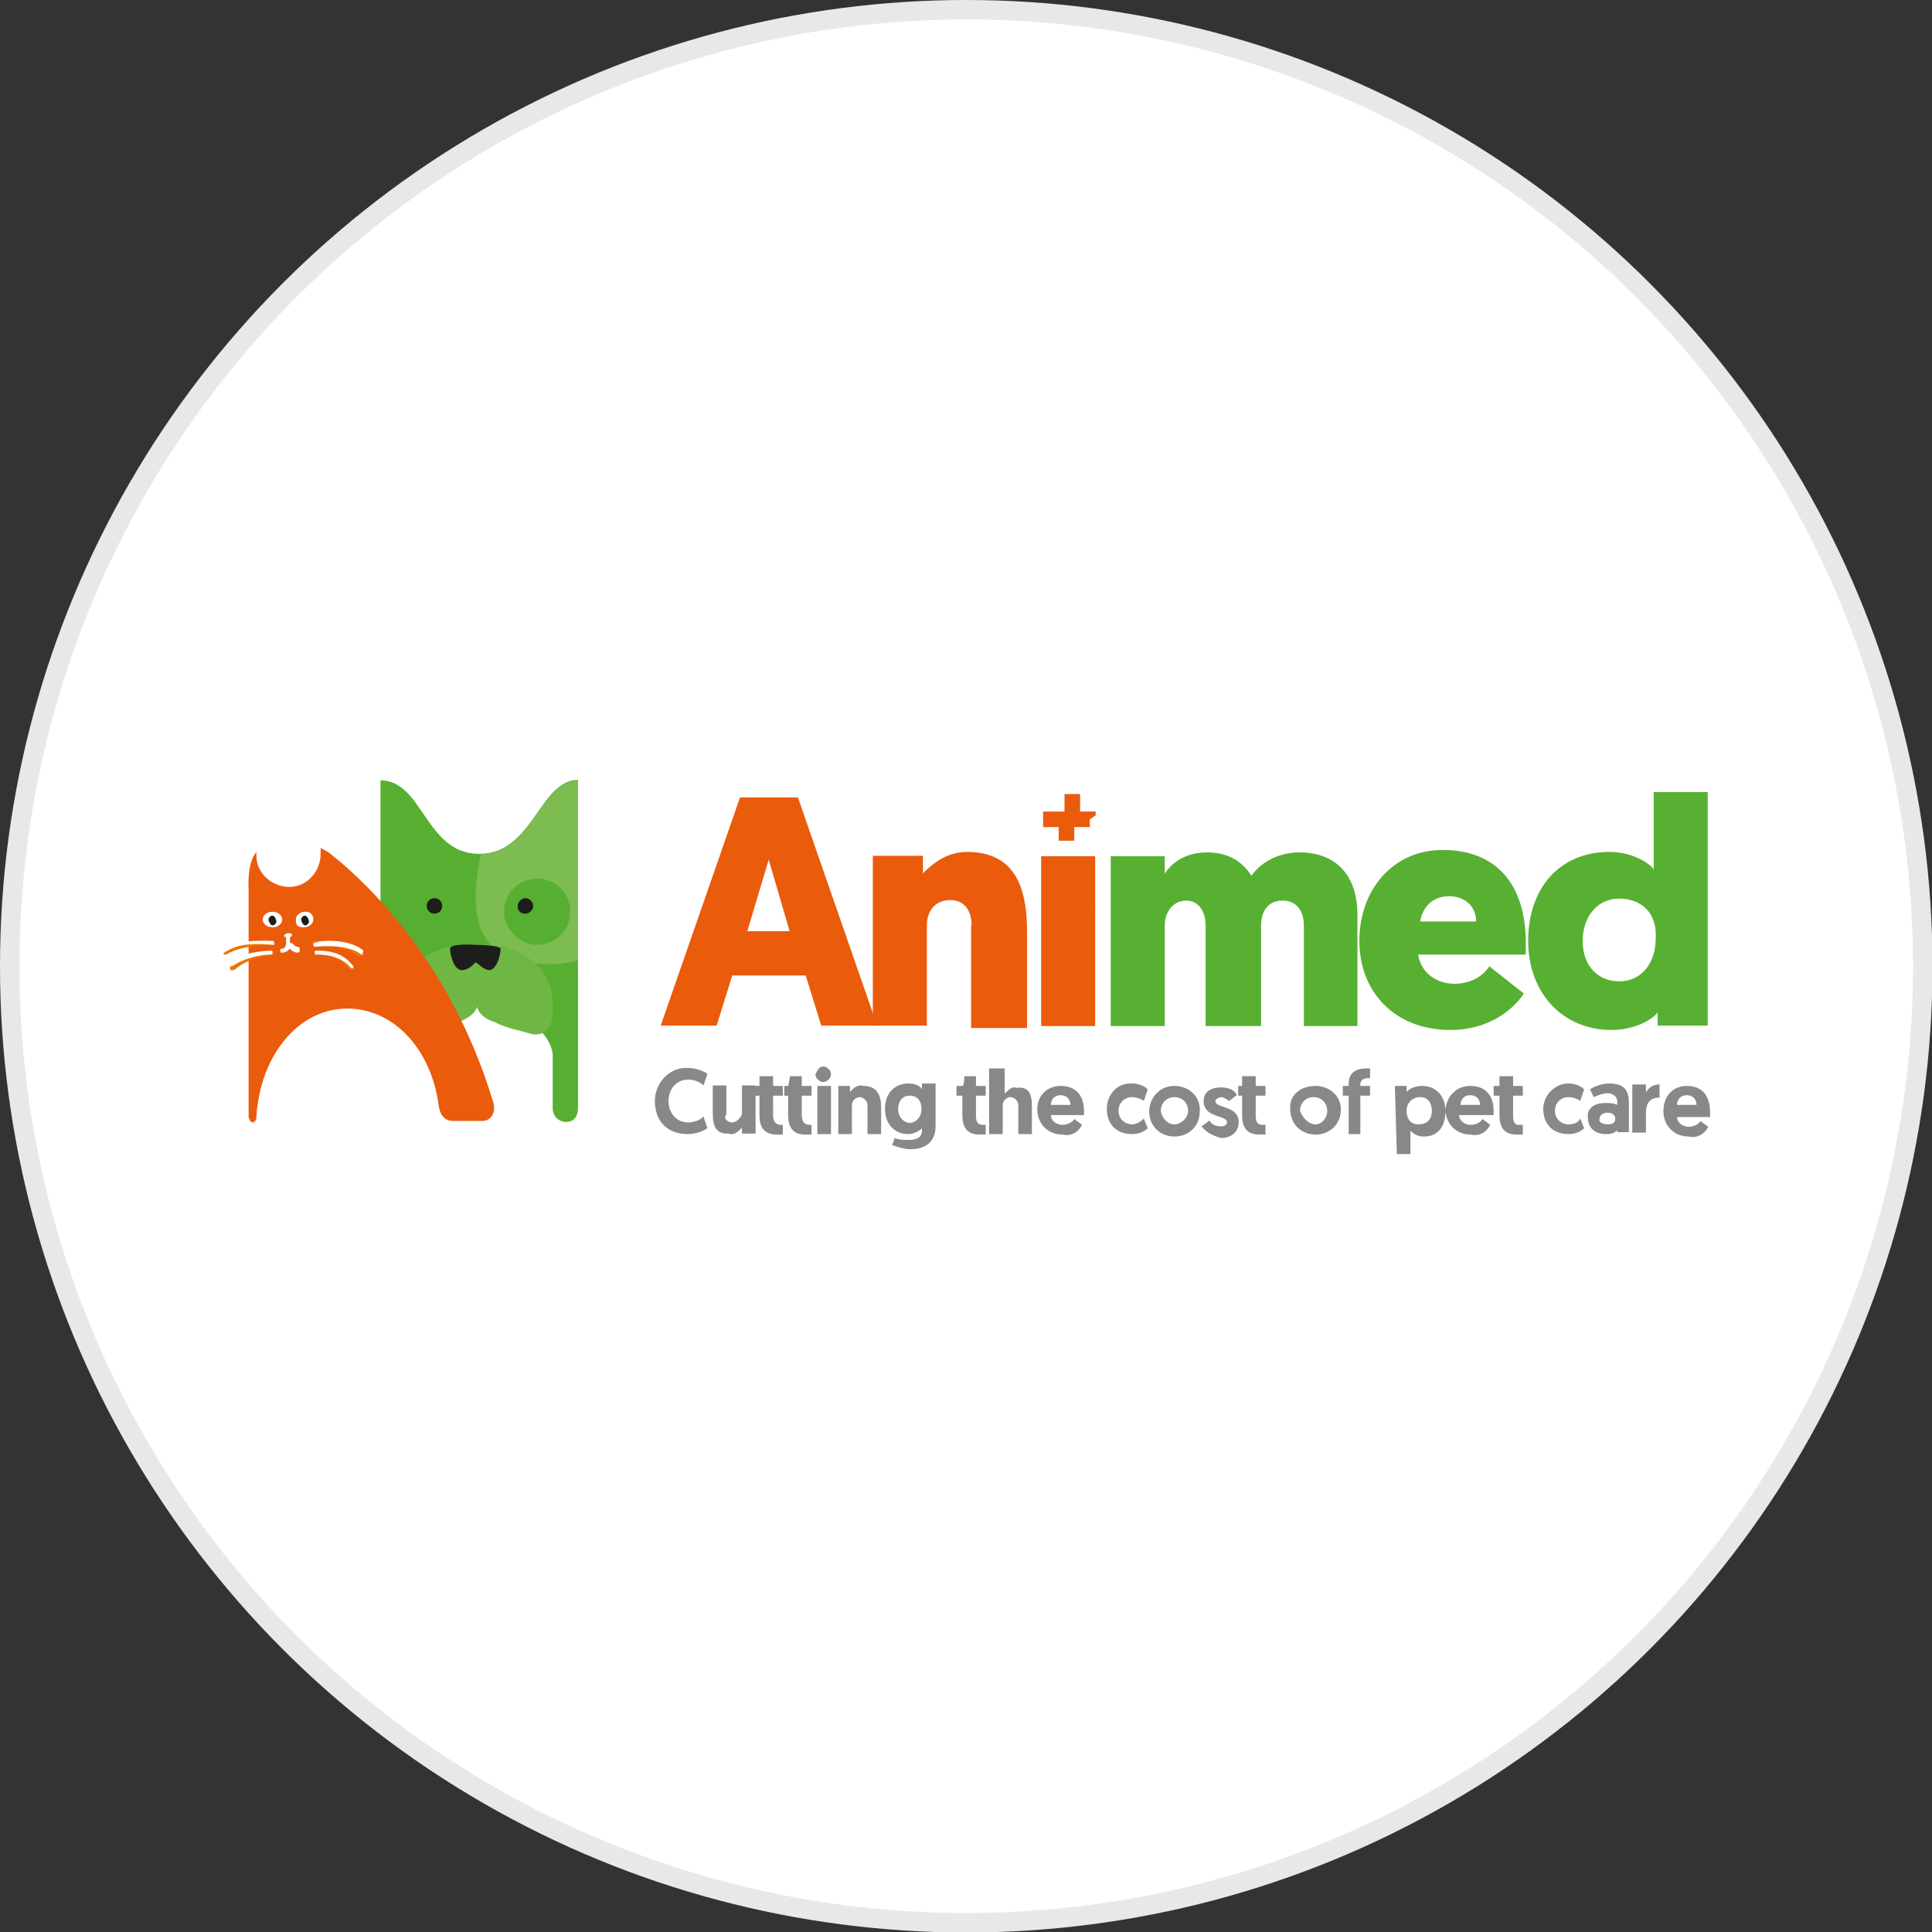 <?xml version="1.0" encoding="utf-8"?>
<svg version="1.1" id="Layer_1" xmlns="http://www.w3.org/2000/svg" xmlns:xlink="http://www.w3.org/1999/xlink" x="0px" y="0px"
	width="100px" height="100px" viewBox="0 0 397.1 397.1" style="enable-background:new 0 0 397.1 397.1;" xml:space="preserve">
<rect x="0" y="0" width="397.1" height="397.1" fill="#333333" stroke="none"/>
<g>
	<circle style="fill:#E8E8E8;" cx="198.6" cy="198.6" r="198.6"/>
	<circle style="fill:#FFFFFF;" cx="198.6" cy="198.6" r="194.6"/>
	<g>
		<path style="fill:#EA5B0C;" d="M150.5,200.5l-3.2,10.3h-11.5l16.3-46.9H164l16.3,46.9h-11.5l-3.2-10.3
			C165.2,200.5,150.5,200.5,150.5,200.5z M158,176.7l-4.4,14.7h8.7L158,176.7z"/>
		<path style="fill:#EA5B0C;" d="M199.7,190.2c0-3.2-1.6-5.2-4.4-5.2c-3.2,0-4.8,2.4-4.8,5.2v20.6h-11.1v-34.9h10.3v3.6
			c2.8-2.8,5.6-4.4,9.1-4.4c11.1,0,12.3,9.5,12.3,16.7v19.5h-11.5V190.2z M225.2,210.9H214v-34.9h11.1V210.9z"/>
	</g>
	<g>
		<path style="fill:#57B031;" d="M259.3,210.9h-11.5v-20.6c0-3.2-1.6-5.2-4-5.2s-4.4,2-4.4,5.2v20.6h-11.1v-34.9h11.1v3.6
			c1.2-2,4-4.4,8.7-4.4c4,0,7.1,1.6,9.1,4.8c2-2.8,5.6-4.8,9.9-4.8c7.9,0,11.9,5.2,11.9,12.7v23H268v-20.6c0-3.2-1.6-5.2-4.4-5.2
			c-2.8,0-4.4,2-4.4,5.2V210.9z M291.5,196.2c0.4,3.2,3.2,6,7.5,6c2.8,0,5.6-1.2,7.1-3.6l7.1,5.6c-1.2,2-6,7.5-15.1,7.5
			c-11.5,0-18.7-7.9-18.7-18.3s6.8-18.7,17.1-18.7c11.1,0,17.1,7.1,17.1,19.1c0,0.8,0,1.6,0,2.4
			C314.5,196.2,291.5,196.2,291.5,196.2z M291.9,189.4h11.5c0-3.2-2.4-5.2-5.6-5.2C293.9,184.3,292.3,187,291.9,189.4L291.9,189.4z"
			/>
		<path style="fill:#57B031;" d="M340.7,208.1c-0.8,1.2-4.4,3.6-9.5,3.6c-9.9,0-17.1-7.5-17.1-18.3s6.4-18.3,16.7-18.3
			c5.2,0,8.7,2.8,9.1,3.6v-15.9H351v48h-10.3V208.1z M332.8,184.7c-4.4,0-7.5,3.6-7.5,8.7c0,5.2,3.2,8.3,7.5,8.3
			c4.8,0,7.5-4,7.5-8.7C340.7,187.8,337.5,184.7,332.8,184.7z"/>
	</g>
	<path style="fill:#888887;" d="M134.6,226.3c0-3.6,2.8-6.8,6.4-6.8h0.4c1.2,0,2.8,0.4,4,1.2l-0.8,2.4c-0.8-0.8-2-1.2-3.2-1.2
		c-2.4,0-4,2-4,4.4s1.6,4.4,4,4.4c1.2,0,2.4-0.4,3.2-1.2l0.8,2.4c-1.2,0.8-2.8,1.2-4,1.2C137,233.1,134.6,230.3,134.6,226.3
		L134.6,226.3z M146.5,228.7v-5.6h2.8v6c-0.8,0.8,0.4,1.6,1.2,1.6l0,0c0.8,0,1.6-0.8,2-1.6l0,0v-6h2.8v9.9h-2.8v-1.2
		c-0.8,0.8-1.6,1.6-2.8,1.2C146.9,233.1,146.5,231.1,146.5,228.7L146.5,228.7L146.5,228.7z M156.9,221.2h2v2h2v2h-2v4
		c0,1.6,0.8,2,1.6,2h0.4v2c0,0-0.8,0-1.2,0c-2.4,0-3.6-1.2-3.6-4v-4h-0.8v-2h0.8v-2H156.9z M162.4,221.2h2.4v2h2v2h-2v4
		c0,1.6,0.8,2,1.6,2h0.4v2c0,0-0.8,0-1.2,0c-2.4,0-3.6-1.2-3.6-4v-4h-0.8v-2h0.8L162.4,221.2z M169.2,219.2c0.8,0,1.6,0.8,1.6,1.6
		c0,0.8-0.8,1.6-1.6,1.6s-1.6-0.8-1.6-1.6C168,220,168.4,219.2,169.2,219.2L169.2,219.2z M168,223.2h2.8v9.9H168V223.2z
		 M181.1,227.5v5.6h-2.8v-6c0-0.8-0.8-1.6-1.6-1.6l0,0c-0.8,0-1.6,0.8-1.6,1.6l0,0v6h-2.8v-9.9h2.4v1.2c0.8-0.8,1.6-1.6,2.8-1.2
		C180.3,223.2,181.1,225.2,181.1,227.5L181.1,227.5L181.1,227.5z M183.9,233.9c0.8,0.4,2,0.4,2.8,0.4c1.6,0,2.8-0.4,2.8-2v-0.4
		c-0.8,0.8-2,1.2-2.8,1.2c-2.8,0-4.8-2-4.8-5.2c0-3.2,2-5.2,4.8-5.2c1.2,0,2.4,0.4,2.8,1.2v-1.2h2.8v8.7c0,3.6-2.4,4.8-5.2,4.8
		c-1.2,0-2.4-0.4-3.6-0.8C183.1,235.9,183.9,233.9,183.9,233.9z M187,225.2c-1.6,0-2.4,1.2-2.4,2.8c0,1.6,1.2,2.8,2.4,2.8
		s2.4-1.2,2.4-2.8C189.4,226.3,188.6,225.2,187,225.2z M198.2,221.2h2.4v2h2v2h-2v4c0,1.6,0.4,2,1.6,2h0.4v2c-0.8,0-0.8,0-1.2,0
		c-2.4,0-3.6-1.2-3.6-4v-4h-1.2v-2h1.2C198.2,223.2,198.2,221.2,198.2,221.2z M212.1,227.5v5.6h-2.8v-6c0-0.8-0.8-1.6-1.6-1.6l0,0
		c-0.8,0-1.6,0.8-1.6,1.6l0,0v6h-2.8v-13.5h3.2v5.2c0.8-0.8,1.6-1.6,2.4-1.2C211.7,223.2,212.1,225.2,212.1,227.5L212.1,227.5z
		 M218,223.2c3.2,0,4.8,2,4.8,5.2v0.8H216c0,1.2,1.2,2,2.4,2c0.8,0,2-0.4,2.4-1.2l1.6,1.2c-0.8,1.6-2.4,2.4-4,2
		c-3.2,0-5.2-2.4-5.2-5.2C213.2,225.2,215.2,223.2,218,223.2L218,223.2z M220,227.1c0-1.2-0.8-2-2-2l0,0c-1.2,0-2,0.8-2,2H220z
		 M235.1,229.9l0.8,2c-0.8,0.8-2,1.2-3.2,1.2c-3.2,0-5.2-2-5.2-5.2c0-2.8,2-5.2,4.8-5.2h0.4c1.2,0,2.4,0.4,3.2,1.2l-0.8,2.4
		c-0.4-0.4-1.6-0.8-2.4-0.8c-1.6,0-2.8,1.2-2.8,2.8c0,1.6,1.2,2.8,2.8,2.8l0,0C233.5,231.1,234.3,230.7,235.1,229.9L235.1,229.9z
		 M241.4,223.2c2.8,0,5.2,2,5.2,4.8v0.4c0,3.2-2.4,5.2-5.2,5.2c-2.8,0-5.2-2-5.2-5.2C236.3,225.6,238.3,223.2,241.4,223.2
		L241.4,223.2z M241.4,231.1c1.2,0,2.8-1.2,2.8-2.8l0,0c0-1.6-1.2-2.8-2.8-2.8s-2.8,1.2-2.8,2.8
		C238.7,229.5,239.8,231.1,241.4,231.1L241.4,231.1L241.4,231.1z M247,231.5l1.6-1.2c0.4,0.8,1.2,1.2,2.4,1.2c0.8,0,1.2-0.4,1.2-0.8
		c0-1.6-4.8-0.8-4.8-4.4c0-2,1.6-2.8,3.6-2.8c1.2,0,2.8,0.4,3.2,1.6l-1.6,1.2c-0.4-0.4-1.2-0.8-1.6-0.8s-1.2,0.4-1.2,0.8
		c0,1.6,4.8,0.8,4.8,4.4c0,2-1.6,3.2-3.6,3.2C249.4,233.5,247.8,232.7,247,231.5L247,231.5z M255.7,221.2h2.4v2h2v2h-2v4
		c0,1.6,0.4,2,1.6,2h0.4v2c0,0-0.8,0-1.2,0c-2.4,0-3.6-1.2-3.6-4v-4h-0.8v-2h0.8v-2H255.7z M270.4,223.2c2.8,0,5.2,2,5.2,4.8l0,0
		c0,3.2-2.4,5.2-5.2,5.2s-5.2-2-5.2-5.2C264.9,225.2,267.2,223.2,270.4,223.2C270,223.2,270,223.2,270.4,223.2L270.4,223.2z
		 M270.4,231.1c1.2,0,2.4-1.2,2.4-2.8l0,0c0-1.6-1.2-2.8-2.8-2.8c-1.6,0-2.8,1.2-2.8,2.8C267.6,229.5,268.8,231.1,270.4,231.1
		C270.4,231.1,270,231.1,270.4,231.1L270.4,231.1z M277.2,225.2H276v-2h1.2v-0.4c0-2.4,1.6-3.2,3.6-3.2c0.4,0,0.8,0,0.8,0v2h-0.4
		c-0.8,0-1.6,0.4-1.6,1.2v0.4h2v2h-2v7.9h-2.4V225.2z M286.7,223.2h2.4v1.2c0.8-0.8,2-1.2,3.2-1.2c2.8,0,4.8,2,4.8,5.2
		c0,3.2-1.6,5.2-4.4,5.2c-1.2,0-2-0.4-2.8-1.2v4.8h-2.8L286.7,223.2z M291.5,231.1c2,0,2.8-1.2,2.8-2.8c0-1.6-0.8-2.8-2.4-2.8
		s-2.8,1.2-2.8,2.8C289.1,229.9,289.9,231.1,291.5,231.1L291.5,231.1z M302.2,223.2c3.2,0,4.8,2,4.8,5.2v0.8h-7.1c0,1.2,1.2,2,2.4,2
		c0.8,0,2-0.4,2.4-1.2l1.6,1.2c-0.8,1.6-2.4,2.4-4,2c-3.2,0-5.2-2.4-5.2-5.2C297.4,225.2,299.4,223.2,302.2,223.2L302.2,223.2z
		 M304.2,227.1c0-1.2-0.8-2-2-2l0,0c-1.2,0-2,0.8-2,2H304.2z M308.2,221.2h2.8v2h2v2h-2v4c0,1.6,0.4,2,1.2,2h0.8v2
		c-0.8,0-0.8,0-1.2,0c-2.4,0-3.6-1.2-3.6-4v-4H307v-2h1.2C308.2,223.2,308.2,221.2,308.2,221.2z M324.8,229.9l0.8,2
		c-0.8,0.8-2,1.2-3.2,1.2c-3.2,0-5.2-2-5.2-5.2c0-2.8,2.4-5.2,5.2-5.2c1.2,0,2.4,0.4,3.2,1.2l-0.8,2.4c-0.4-0.4-1.6-0.8-2.4-0.8
		c-1.6,0-2.8,1.2-2.8,2.8c0,1.6,1.2,2.8,2.8,2.8l0,0C323.6,231.1,324.4,230.7,324.8,229.9L324.8,229.9z M330,226.7
		c0.8,0,1.6,0,2.4,0.4v-0.8c0-0.8-0.8-1.6-2-1.6c-0.8,0-2,0.4-2.8,0.8l-0.8-1.6c1.2-0.8,2.8-1.2,4-1.2c3.2,0,4,1.6,4,4v6h-2.4v-0.4
		c-0.8,0.8-1.6,0.8-2.4,0.8c-2,0-3.6-1.2-3.6-3.2C326,227.9,327.6,226.7,330,226.7L330,226.7z M330.4,231.1c1.2,0,1.6-0.4,1.6-1.2
		c0-0.8-0.8-1.2-1.6-1.2c-0.8,0-1.6,0.4-1.6,1.2C328.4,230.7,329.6,231.1,330.4,231.1L330.4,231.1z M341.1,225.6
		c-2,0-2.8,1.2-2.8,3.2v4h-2.8v-9.9h2.8v1.6c0.8-1.2,1.6-1.6,2.8-1.6V225.6z M346.7,223.2c3.2,0,4.8,2,4.8,5.6v0.8h-6.8
		c0,1.2,1.2,2,2.4,2c0.8,0,2-0.4,2.4-1.2l1.6,1.2c-0.8,1.6-2.4,2.4-4,2c-3.2,0-5.2-2.4-5.2-5.2C341.9,225.2,343.9,223.2,346.7,223.2
		L346.7,223.2z M348.7,227.1c0-1.2-0.8-2-2-2l0,0c-1.2,0-2,0.8-2,2H348.7z"/>
	<path style="fill:#56AF31;" d="M98.5,175.5c-11.1,0-11.5-15.1-20.3-15.1v34.9c5.2,3.6,8.3,10.3,11.1,14.7c2-0.8,4.4-1.6,6.8-1.6
		c0.8,0,1.6-4.4,2.4-4.4h0.4c1.2,0,2.8,4.4,3.6,4.4c10.7,1.2,11.1,8.3,11.1,8.3v11.1l0,0c0,1.6,1.2,2.8,2.8,2.8s2.4-1.2,2.4-2.8
		v-67.5C110.8,160.4,109.6,175.5,98.5,175.5z"/>
	<path style="fill:#7DBC51;" d="M98.9,175.5L98.9,175.5c0,0-3.6,13.1,2,18.7c4.8,4.8,13.5,4.4,17.9,3.2v-36.9
		C110.8,160.4,109.6,175.5,98.9,175.5z"/>
	<path style="fill:#56AF31;" d="M103.6,187.4c0-4,3.2-6.8,6.8-6.8c4,0,6.8,3.2,6.8,6.8c0,4-3.2,6.8-6.8,6.8
		C106.8,194.2,103.6,191,103.6,187.4z"/>
	<g>
		<path style="fill:#1D1D1B;" d="M106.4,186.2c0-0.8,0.8-1.6,1.6-1.6s1.6,0.8,1.6,1.6c0,0.8-0.8,1.6-1.6,1.6
			S106.4,187.4,106.4,186.2z"/>
		<circle style="fill:#1D1D1B;" cx="89.3" cy="186.2" r="1.6"/>
	</g>
	<path style="fill:#6FB744;" d="M101.3,194.2c13.1,2,12.3,12.3,12.3,12.3c0.4,7.5-4.4,6-4.4,6c-2.8-0.8-5.2-1.2-7.5-2.4
		c-3.6-1.2-3.6-3.2-3.6-3.2v-2v2c0,0-0.4,2-4,3.2c-2.4,0.8-5.2,1.6-7.5,2.4c0,0-4.8,1.6-4.4-6c0,0-0.4-10.3,11.9-12.3
		C94.1,194.2,101.3,194.2,101.3,194.2z"/>
	<path style="fill:#1D1D1B;" d="M97.7,197.8c0,0-1.2,1.6-2.8,1.6c-1.6,0-2.4-3.2-2.4-4.4c0-1.2,5.2-0.8,5.2-0.8l0,0
		c0,0,4.8,0,5.2,0.8c0,1.2-0.8,4.4-2.4,4.4C99.3,199.3,98.1,197.8,97.7,197.8C98.1,197.8,97.7,197.8,97.7,197.8z"/>
	<path style="fill:#EA5B0C;" d="M101.3,226.3c-9.5-31.4-29.4-47.7-33.4-50.8c-0.4-0.4-1.2-0.8-2-1.2c0,0.4,0,0.8,0,1.2
		c0,3.6-2.8,6.8-6.4,6.8c-3.6,0-6.8-2.8-6.8-6.4v-0.4v-0.4c-2,2.4-1.6,7.5-1.6,7.5v46.9l0,0c0,0.4,0.4,1.2,0.8,1.2
		c0.4,0,0.8-0.4,0.8-1.2c0.8-12.7,8.7-22.2,18.7-22.2c9.5,0,17.1,8.3,18.7,19.5c0.4,3.6,2.4,3.6,3.2,3.6h6
		C100.9,230.3,102.1,228.7,101.3,226.3z"/>
	<g>
		<ellipse style="fill:#FFFFFF;" cx="56" cy="189" rx="2" ry="1.6"/>
		<path style="fill:#FFFFFF;" d="M60.8,189c0-0.8,0.8-1.6,2-1.6c1.2,0,1.6,0.8,1.6,1.6c0,0.8-0.8,1.6-2,1.6
			C61.2,190.6,60.8,190.2,60.8,189z"/>
	</g>
	<path style="fill:#1D1D1B;" d="M56,190.2c-0.4,0-0.8-0.8-0.8-1.2c0-0.4,0.4-0.8,0.8-0.8c0.4,0,0.8,0.8,0.8,1.2
		C56.8,189.8,56.4,190.2,56,190.2z M62.7,190.2c-0.4,0-0.8-0.8-0.8-1.2c0-0.4,0.4-0.8,0.8-0.8c0.4,0,0.8,0.8,0.8,1.2
		C63.5,189.8,63.1,190.2,62.7,190.2z"/>
	<path style="fill:#EE7402;" d="M56,193.4c-0.4,0-6.4,0-9.9,2.4c0,0-0.4,0.4,0,0.4h0.4l0,0c3.2-2,9.1-2,9.5-2c0.4,0,0.4,0,0.4-0.4
		l0,0C56.4,193.4,56,193.4,56,193.4L56,193.4z M55.6,195.4c0,0-5.2,0-8.3,3.2c0,0,0,0.4,0,0.8c0,0,0.4,0,0.8,0
		c3.2-2.8,7.9-3.2,7.9-3.2c0.4,0,0.4,0,0.4-0.4l0,0C56,195.4,56,195.4,55.6,195.4L55.6,195.4z M65.1,195.4L65.1,195.4
		c-0.4,0-0.4,0-0.4,0.4s0,0.4,0.4,0.4l0,0c1.2,0,4.8,0.4,6.8,3.2c0,0,0,0,0.4,0c0,0,0,0,0.4,0c0,0,0.4-0.4,0-0.8
		C70.3,195.8,66.7,195.4,65.1,195.4L65.1,195.4z M74.3,195.8c-3.2-3.2-9.5-2.4-9.9-2.4s-0.4,0.4-0.4,0.4l0.4,0.4l0,0
		c0,0,6.4-0.4,9.1,2.4c0,0,0,0,0.4,0C74.3,196.6,74.7,196.6,74.3,195.8C74.7,196.2,74.3,196.2,74.3,195.8L74.3,195.8z"/>
	<path style="fill:#FFFFFF;" d="M74.7,195.4c-3.2-2.8-9.9-2-9.9-1.6c-0.4,0-0.4,0-0.4,0.4s0.4,0.4,0.4,0.4l0,0c0,0,6.4-0.8,9.5,1.6
		c0,0,0,0,0.4,0C74.3,195.8,74.7,195.8,74.7,195.4L74.7,195.4L74.7,195.4z M65.1,195.4L65.1,195.4c-0.4,0-0.4,0-0.4,0.4
		s0,0.4,0.4,0.4l0,0c1.2,0,4.8,0,7.1,2.8h0.4v-0.4C70.3,195.4,66.7,195.4,65.1,195.4z M61.2,194.6c-0.8,0-0.8-0.8-1.6-0.8v-1.2l0,0
		c0.4,0,0.4-0.4,0.4-0.4c0-0.4-0.4-0.4-0.8-0.4s-0.8,0.4-0.8,0.4c0,0.4,0,0.4,0.4,0.4l0,0v1.2c0,0,0,1.2-0.8,1.2
		c-0.4,0-0.4,0-0.4,0.4s0,0.4,0.4,0.4c0.8,0,1.2-0.4,1.6-0.8c0.4,0.4,0.8,0.8,1.6,0.8c0.4,0,0.4-0.4,0.4-0.4l0,0
		C61.6,195,61.6,194.6,61.2,194.6z M56,193.4c-0.4,0-6.4-0.4-9.9,1.2c0,0-0.4,0.4,0,0.4l0.4,0.4l0,0c3.2-2,9.5-1.2,9.5-1.2
		c0.4,0,0.4,0,0.4-0.4C56.4,193.4,56,193.4,56,193.4z M55.6,195.4c0,0-5.2,0-8.7,2.4c0,0-0.4,0.4,0,0.8c0,0,0,0,0.4,0c0,0,0,0,0.4,0
		c3.6-2.4,7.9-2.4,7.9-2.4c0.4,0,0.4,0,0.4-0.4l0,0C56,195.4,56,195.4,55.6,195.4L55.6,195.4z"/>
	<path style="fill:#EA5B0C;" d="M225.2,167.6c0-0.4,0-0.4,0-0.8c-0.4,0-0.4,0-0.8,0s-0.8,0-0.8,0h-0.8H222v-1.2v-0.8V164
		c0-0.4,0-0.4,0-0.8c-0.4,0-0.8,0-0.8,0h-0.8h-0.8c-0.4,0-0.8,0-0.8,0c0,0.4,0,1.2,0,1.6v2H218c-0.4,0-0.8,0-0.8,0h-0.8l-2,0v1.6
		c0,0.4,0,1.2,0,1.6c0.4,0,0.8,0,0.8,0h0.8h0.8h0.8c0,0.4,0,0.8,0,1.2c0,0.4,0,1.2,0,1.6c0.4,0,0.8,0,0.8,0h0.8h0.8
		c0.4,0,0.8,0,0.8,0c0-0.4,0-0.4,0-0.8s0-0.4,0-0.8v-0.8c0,0,0,0,0-0.4c0.4,0,0.4,0,0.8,0h0.8h0.8c0.4,0,0.4,0,0.8,0
		c0-0.4,0-0.4,0-0.8v-0.8L225.2,167.6L225.2,167.6L225.2,167.6z"/>
</g>
</svg>
